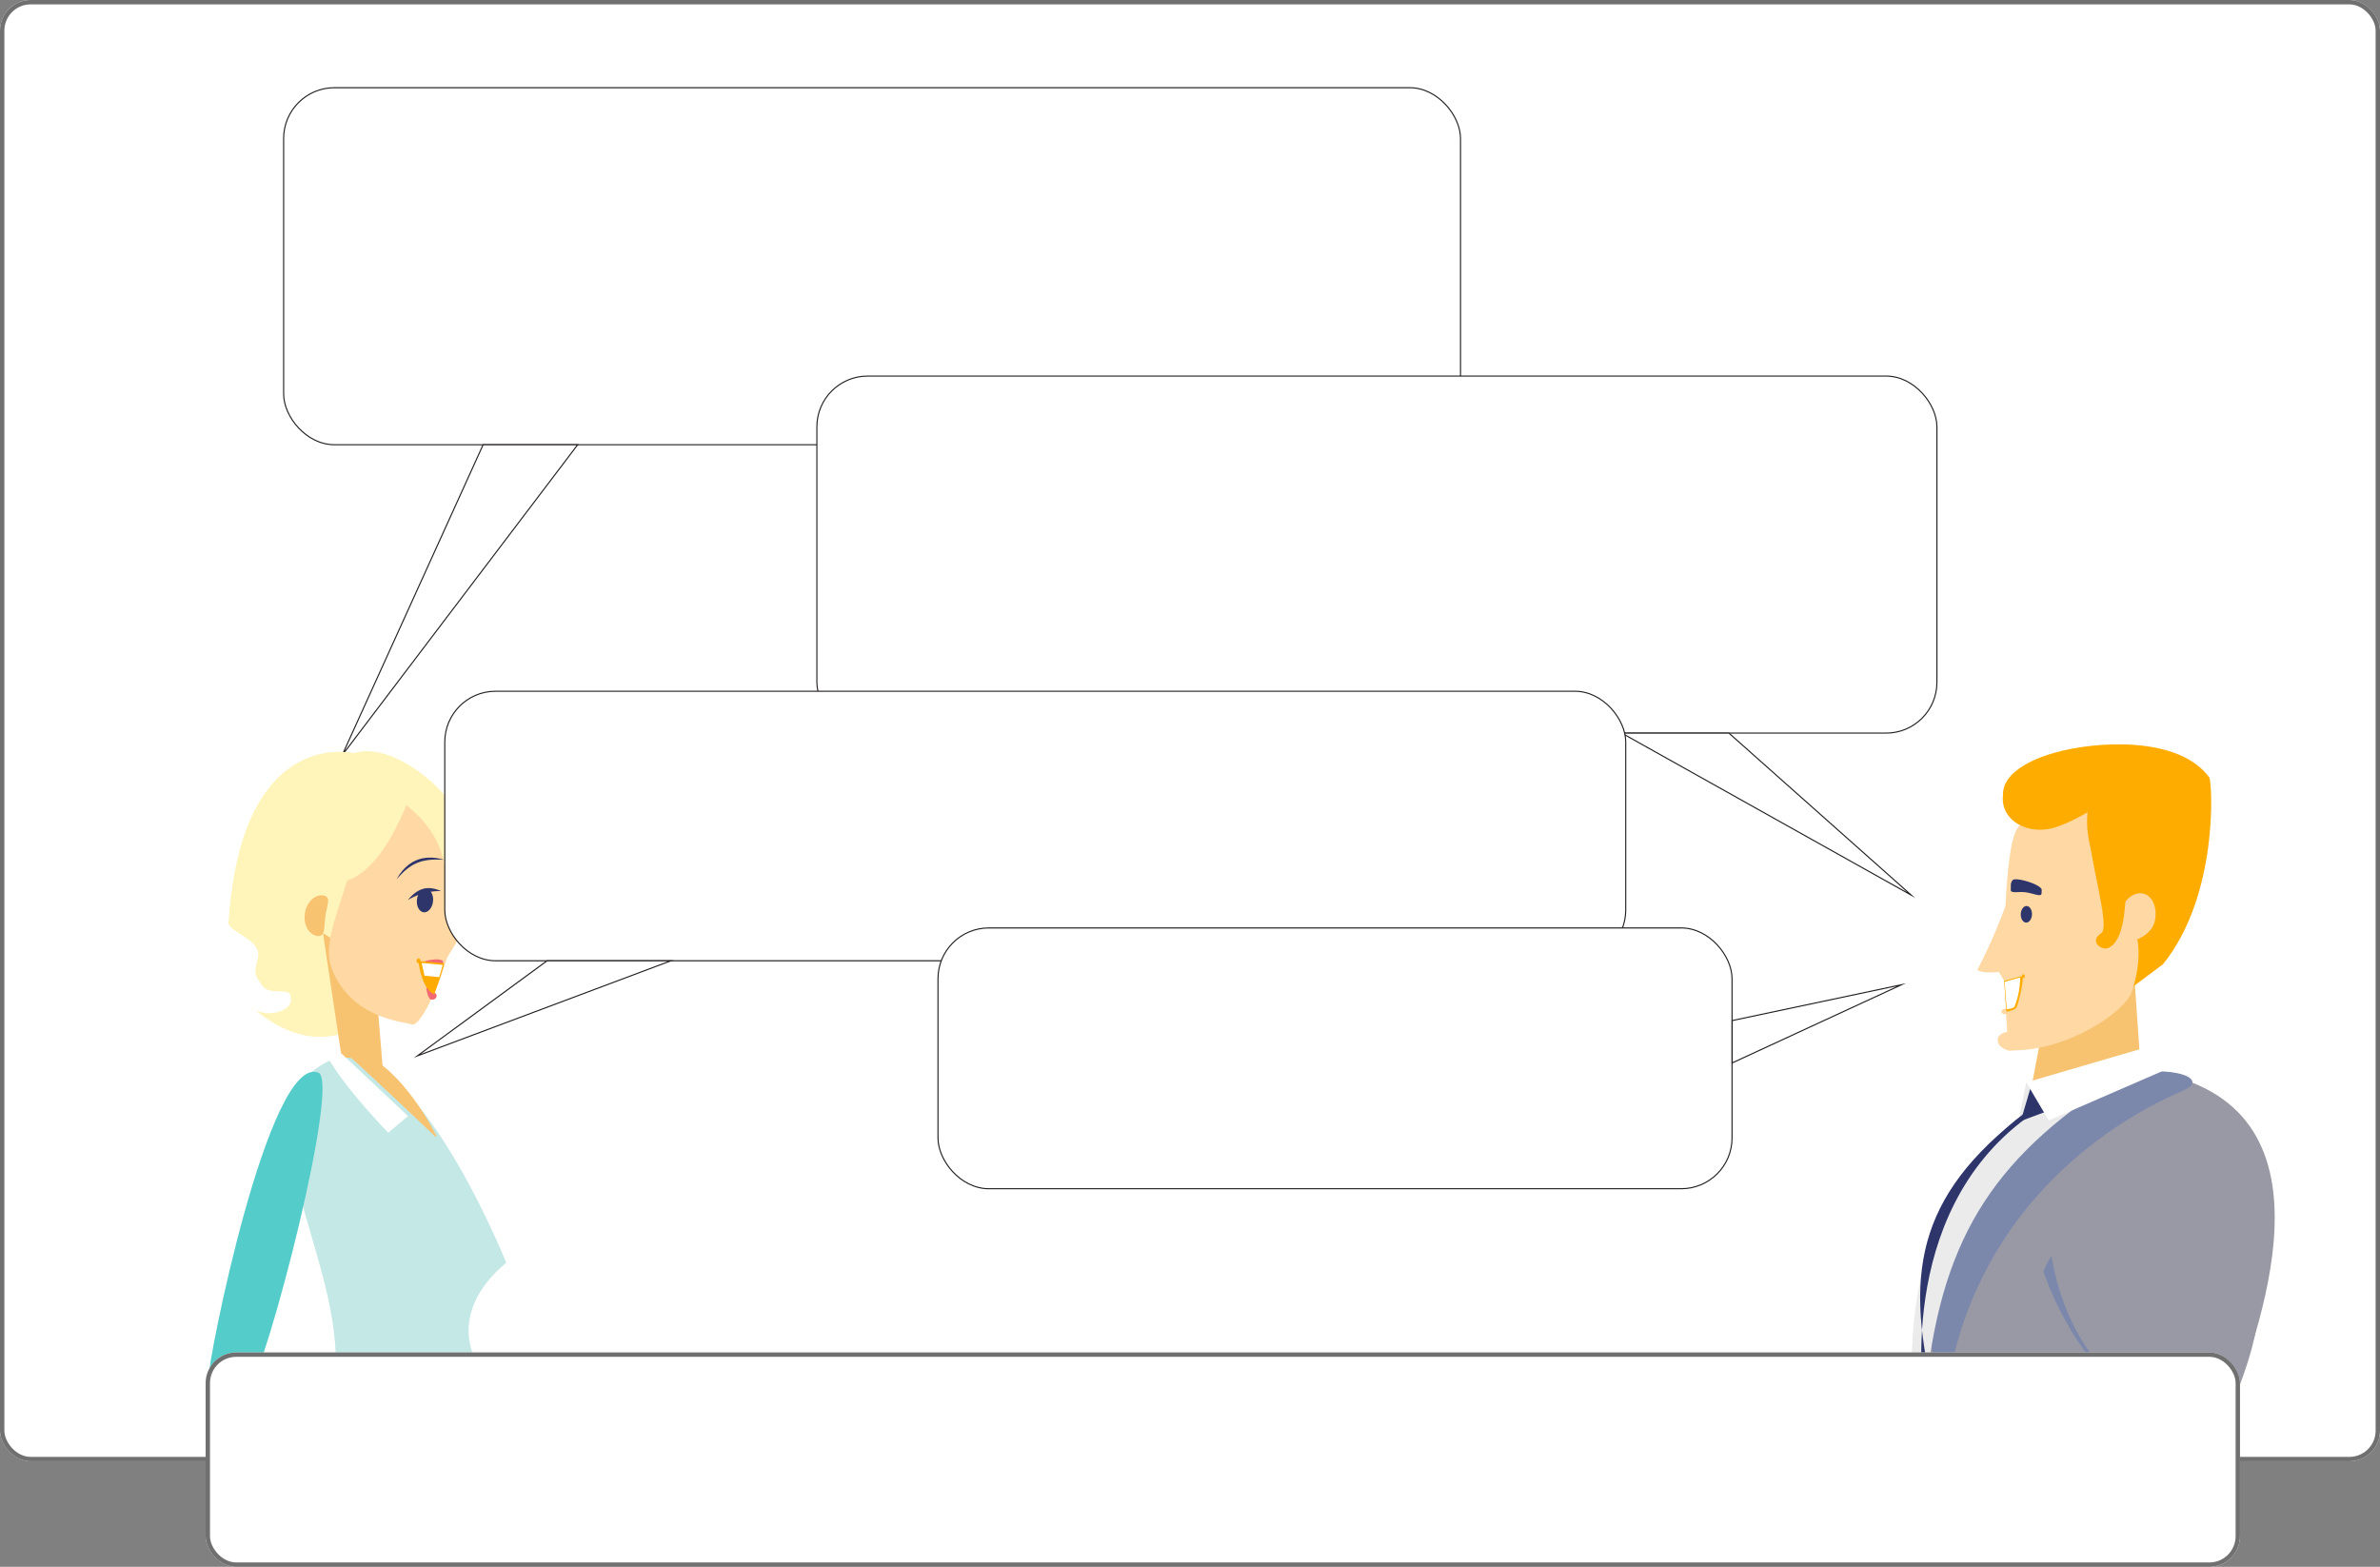 <svg xmlns="http://www.w3.org/2000/svg" width="544" height="358.129" viewBox="0 0 544 358.129">
  <rect x="0" y="0" width="544" height="358.129" fill="#808080" stroke="none"/>
  <g id="Group_17414" data-name="Group 17414" transform="translate(-30 -3275.129)">
    <g id="Rectangle_5948" data-name="Rectangle 5948" transform="translate(30 3275.129)" fill="#fff" stroke="#707070" stroke-width="1">
      <rect width="544" height="334" rx="7" stroke="none"/>
      <rect x="0.5" y="0.5" width="543" height="333" rx="6.5" fill="none"/>
    </g>
    <g id="Group_17251" data-name="Group 17251" transform="translate(38.125 3295.176)">
      <g id="Group_17004" data-name="Group 17004" transform="translate(41.701)">
        <g id="Group_17003" data-name="Group 17003">
          <g id="Group_17002" data-name="Group 17002">
            <rect id="Rectangle_5805" data-name="Rectangle 5805" width="269" height="81.603" rx="11.604" transform="translate(15.005)" fill="#fff" stroke="#231f20" stroke-miterlimit="10" stroke-width="0.25"/>
            <path id="Path_4112" data-name="Path 4112" d="M740.392,6275.779l-32.237,71,53.849-71Z" transform="translate(-679.792 -6194.172)" fill="#fff" stroke="#231f20" stroke-miterlimit="10" stroke-width="0.25"/>
          </g>
        </g>
      </g>
      <g id="Group_17017" data-name="Group 17017" transform="translate(20 209.106)">
        <g id="Group_17409" data-name="Group 17409" transform="translate(0 -57.446)">
          <path id="Path_4113" data-name="Path 4113" d="M651.765,6623.127c7.746-14.443-14.854-36.869-26.759-32.963,0,0-25.787-6.47-28.662,38.792-.126,2,7.783,3.858,6.711,8.024s-.586,3.789.937,6.223,5.925.549,6.448,2.182c1.436,4.486-6.966,5.385-8.824,2.689,0,0,16.4,16.563,30.865-1.447C633.311,6645.592,649.725,6626.929,651.765,6623.127Z" transform="translate(-572.23 -6589.715)" fill="#fff4ba"/>
          <g id="Group_17015" data-name="Group 17015" transform="translate(19.591 6.279)">
            <g id="Group_17013" data-name="Group 17013" transform="translate(18.334)">
              <g id="Group_17012" data-name="Group 17012">
                <g id="Group_17005" data-name="Group 17005" transform="translate(0 35.299)">
                  <path id="Path_4114" data-name="Path 4114" d="M649.5,6692.092l11.721,7.363,2.1,25.345-9.417-3.406Z" transform="translate(-641.726 -6692.092)" fill="#f7c371"/>
                  <path id="Path_4115" data-name="Path 4115" d="M641.058,6832.17c.348-25.97-21.725-56.473-3.462-68.215,19.391-12.466,42.418,45.1,42.418,45.1-14.208,11.87-6.528,23.109-6.528,23.109" transform="translate(-630.352 -6733.72)" fill="#c3e8e6"/>
                  <path id="Path_4116" data-name="Path 4116" d="M651.478,6760.2l3.406-.4,15.226,14.325-4.508,3.806S655.384,6767.516,651.478,6760.2Z" transform="translate(-642.898 -6732.304)" fill="#fff"/>
                  <path id="Path_4117" data-name="Path 4117" d="M682.087,6777.982c.074-.052.14-.1.213-.155-4.019-8.017-12.8-20.3-21.281-19.506C668.738,6765.207,682.087,6777.982,682.087,6777.982Z" transform="translate(-648.565 -6731.403)" fill="#f7c371"/>
                </g>
                <g id="Group_17011" data-name="Group 17011" transform="translate(3.566)">
                  <g id="Group_17010" data-name="Group 17010">
                    <g id="Group_17009" data-name="Group 17009">
                      <g id="Group_17008" data-name="Group 17008">
                        <g id="Group_17007" data-name="Group 17007">
                          <g id="Group_17006" data-name="Group 17006" transform="translate(0 4.001)">
                            <path id="Path_4118" data-name="Path 4118" d="M671.928,6667.234c2.105.2,6.882-10.334,8.78-18.574.625-2.717-2.306-3.315-1.25-12.684.621-5.5-1.216-13.363-9.935-19.691-8.231-5.975-10.465,11.063-11.578,14.944-3.171,11.055-6.7,17.855-4.32,23.567C658.274,6665.952,669.7,6666.48,671.928,6667.234Z" transform="translate(-647.277 -6615.027)" fill="#ffd8a3"/>
                            <path id="Path_4119" data-name="Path 4119" d="M702.2,6706.792a.486.486,0,0,1,.487-.486.512.512,0,0,1,.369.6.488.488,0,0,1-.489.486A.511.511,0,0,1,702.2,6706.792Z" transform="translate(-676.584 -6669.233)" fill="#ffab00"/>
                            <path id="Path_4120" data-name="Path 4120" d="M702.341,6669.58c.187-1.476,1.161-2.552,2.172-2.407s1.683,1.46,1.494,2.935-1.161,2.553-2.172,2.408S702.153,6671.055,702.341,6669.58Z" transform="translate(-676.652 -6645.987)" fill="#2d356b"/>
                            <path id="Path_4121" data-name="Path 4121" d="M697.237,6669.49c1.615-1.916,3.837-3.769,7.585-2.054A14.218,14.218,0,0,0,697.237,6669.49Z" transform="translate(-673.64 -6645.749)" fill="#2d356b"/>
                            <path id="Path_4122" data-name="Path 4122" d="M707.66,6722.675c.095-.337,1.038.978,1.535,1.066,1.406.253.834,2.022-.556,1.627C708.1,6725.213,707.561,6723.032,707.66,6722.675Z" transform="translate(-679.823 -6678.923)" fill="#f36973"/>
                            <path id="Path_4123" data-name="Path 4123" d="M705.9,6707.684c-.924-.471,5.73-1.735,4.352.353C709.785,6708.427,706.377,6707.925,705.9,6707.684Z" transform="translate(-678.734 -6669.572)" fill="#f36973"/>
                            <path id="Path_4124" data-name="Path 4124" d="M701.788,6650.083c-2.354-.706-7.536-1.615-10.905,4.461C694.042,6650.966,696.349,6649.733,701.788,6650.083Z" transform="translate(-669.866 -6635.544)" fill="#2d356b"/>
                            <path id="Path_4125" data-name="Path 4125" d="M718.44,6686.832l-3.35.694.655-8.332,4.306,6.375Z" transform="translate(-684.242 -6653.134)" fill="#ffd8a3"/>
                            <path id="Path_4126" data-name="Path 4126" d="M717.167,6701.785l3.011-4.918-2.438-.314Z" transform="translate(-685.476 -6663.443)" fill="#ffd8a3"/>
                            <path id="Path_4127" data-name="Path 4127" d="M706.83,6715.354a61.7,61.7,0,0,0,2.278-7.075l-5.884-.546S703.813,6714.072,706.83,6715.354Z" transform="translate(-677.195 -6670.083)" fill="#ffab00"/>
                            <path id="Path_4128" data-name="Path 4128" d="M705.69,6711.808l3.351.311c.279-.889.546-1.821.8-2.79l-4.81-.447Z" transform="translate(-678.27 -6670.765)" fill="#fff"/>
                            <path id="Path_4129" data-name="Path 4129" d="M643.907,6675.48c.371-2.554,1.416-4.366-.522-4.643s-3.817,1.569-4.188,4.126.906,4.853,2.847,5.132S643.539,6678.038,643.907,6675.48Z" transform="translate(-639.134 -6648.154)" fill="#f7c371"/>
                          </g>
                          <path id="Path_4130" data-name="Path 4130" d="M676.428,6605.189c-1.9,5.993-7.43,21.079-16.277,23.435,0,0-4.2-13.9,4.223-18.344C675,6604.661,676.428,6605.189,676.428,6605.189Z" transform="translate(-650.994 -6605.176)" fill="#fff4ba"/>
                        </g>
                      </g>
                    </g>
                  </g>
                </g>
              </g>
            </g>
            <g id="Group_17014" data-name="Group 17014" transform="translate(0 66.983)">
              <path id="Path_4131" data-name="Path 4131" d="M610.259,6770.3c-11.345-4.377-25.508,67.019-25.038,69.566,0,0,7.035,5.982,8.841,3.53C598.736,6837.049,615.324,6772.255,610.259,6770.3Z" transform="translate(-585.209 -6770.107)" fill="#54ccca"/>
              <path id="Path_4132" data-name="Path 4132" d="M629.991,6943.567c5.372-7.533-37.429-15.9-39.4-16.022,0,0-5.505,3.9-4.272,5.849C591.695,6941.913,627.592,6946.931,629.991,6943.567Z" transform="translate(-585.761 -6863.605)" fill="#54ccca"/>
            </g>
          </g>
        </g>
      </g>
      <g id="Group_16998" data-name="Group 16998" transform="translate(125.59 65.914)">
        <g id="Group_16997" data-name="Group 16997" transform="translate(0 0)">
          <g id="Group_16996" data-name="Group 16996" transform="translate(53)">
            <rect id="Rectangle_5803" data-name="Rectangle 5803" width="256.008" height="81.603" rx="11.604" fill="#fff" stroke="#231f20" stroke-miterlimit="10" stroke-width="0.25"/>
            <path id="Path_4110" data-name="Path 4110" d="M1561.758,6510.638l66.165,37.025-41.669-37.025Z" transform="translate(-1377.786 -6429.03)" fill="#fff" stroke="#231f20" stroke-miterlimit="10" stroke-width="0.25"/>
          </g>
        </g>
      </g>
      <g id="Group_17071" data-name="Group 17071" transform="translate(413.412 150.083)">
        <g id="Group_17069" data-name="Group 17069" transform="translate(15.468)">
          <g id="Group_17067" data-name="Group 17067">
            <path id="Path_4197" data-name="Path 4197" d="M1841.259,6776.125l2.087.629.933,5.153-4.622,2.088Z" transform="translate(-1815.113 -6698.843)" fill="#eaeaea"/>
            <path id="Path_4198" data-name="Path 4198" d="M1847.676,6713.348l19.067-8,2.151,31.2-27.392,9.268Z" transform="translate(-1816.208 -6656.811)" fill="#f7c371"/>
            <line id="Line_20" data-name="Line 20" x2="37.102" y2="9.707" transform="translate(2.345 148.564)" fill="#eaeaea"/>
            <path id="Path_4199" data-name="Path 4199" d="M1779.556,6838.031c-1.916-31.612,31.521-74.63,60.029-66.5,39.622,11.3,16.22,63.716,12.216,77.449" transform="translate(-1779.374 -6695.52)" fill="#9999a5"/>
            <path id="Path_4200" data-name="Path 4200" d="M1911.56,6885.266c3.465-7.039,6.85-27.764,10.16-45.093,1.236-6.469,12.736,5.382,15.044,21.034,1.432,9.708-4.99,22.808-6.523,28.064" transform="translate(-1857.814 -6735.809)" fill="#9999a5"/>
            <path id="Path_4201" data-name="Path 4201" d="M1792.867,6853.955c1.131-40.928,27.175-67.789,55.18-79.86,4.7-2.028.359-5.457-13.164-3.889C1822.786,6771.656,1779.168,6782.9,1792.867,6853.955Z" transform="translate(-1785.762 -6695.091)" fill="#7b88ac"/>
            <path id="Path_4202" data-name="Path 4202" d="M1782.521,6841.857c3.831-34.469,16.245-52.815,45.822-71.07-11.8,1.415-56.773,16.612-47.993,82.8C1780.576,6855.29,1781.859,6847.816,1782.521,6841.857Z" transform="translate(-1779.222 -6695.673)" fill="#ebebeb"/>
            <path id="Path_4203" data-name="Path 4203" d="M1806.6,6982.171" transform="translate(-1795.483 -6821.208)" fill="#9999a5"/>
            <path id="Path_4204" data-name="Path 4204" d="M1847.451,6782.889l-6.965,2.594,2.273-7.705,1.316-.749Z" transform="translate(-1815.605 -6699.38)" fill="#2d356b"/>
            <path id="Path_4205" data-name="Path 4205" d="M1787.463,6859.515l-2.6.182s-7.261-43.12,23.5-65.551l-.407-1.084C1782.69,6812.336,1780.1,6830.531,1787.463,6859.515Z" transform="translate(-1781.979 -6708.901)" fill="#2d356b"/>
            <path id="Path_4206" data-name="Path 4206" d="M1843.6,6764.374l27.442-8.036,3.643,5.455-25.95,11.268Z" transform="translate(-1817.455 -6687.092)" fill="#fff"/>
            <g id="Group_17066" data-name="Group 17066" transform="translate(14.957)">
              <path id="Path_4207" data-name="Path 4207" d="M1867.1,6636.083c12.846-15.924,11.219-41.777,10.568-42.671-6.949-9.558-26.023-8.372-35.605-5.594-8.079,2.341-14.374,6.953-10.229,13.215,1.431,2.164,7.791-2.894,9.767-2.669,3.734.427,6.913,51.636,6.913,51.636Z" transform="translate(-1824.647 -6585.834)" fill="#ffac00"/>
              <g id="Group_17064" data-name="Group 17064" transform="translate(0 11.951)">
                <g id="Group_17063" data-name="Group 17063">
                  <path id="Path_4208" data-name="Path 4208" d="M1829.158,6713.261l-1.968-3.216,2.58-1.646Z" transform="translate(-1822.666 -6670.573)" fill="#ffd8a3"/>
                  <path id="Path_4209" data-name="Path 4209" d="M1860.412,6659.98c-1.5,4.361-14.821,13.758-28.113,13.263-1.632-17.271-1.212-45.8,1.971-50.7,3.131-4.812,15.828-8.412,17.4-6.964-4.608,5.582,3.021,24.019,5.751,25.7C1864.077,6645.366,1861.978,6655.431,1860.412,6659.98Z" transform="translate(-1825.146 -6615.259)" fill="#ffd8a3"/>
                  <path id="Path_4210" data-name="Path 4210" d="M1816.05,6690.031a122.462,122.462,0,0,0,6.432-14.632c1.948-5.46,1.438,14.56,1.438,14.56S1818.008,6691.37,1816.05,6690.031Z" transform="translate(-1816.05 -6650.415)" fill="#ffd8a3"/>
                  <path id="Path_4211" data-name="Path 4211" d="M1829.178,6751.745c-1.346-.56-2.023-1.827-1.511-2.829a2.633,2.633,0,0,1,3.365-.8c1.348.56,2.024,1.827,1.512,2.829A2.634,2.634,0,0,1,1829.178,6751.745Z" transform="translate(-1822.848 -6694.001)" fill="#ffd8a3"/>
                  <path id="Path_4212" data-name="Path 4212" d="M1829.605,6735.337c-.048-.349.341-.692.87-.766s1,.151,1.044.5-.341.692-.868.765S1829.654,6735.687,1829.605,6735.337Z" transform="translate(-1824.098 -6686.108)" fill="#ffd8a3"/>
                </g>
                <path id="Path_4213" data-name="Path 4213" d="M1894.815,6674.679c.716-3.152,3.126-5.395,5.383-5.007s3.506,3.258,2.791,6.409-4.98,5.021-7.238,4.635S1894.1,6677.832,1894.815,6674.679Z" transform="translate(-1862.441 -6647.547)" fill="#ffd8a3"/>
              </g>
              <path id="Path_4214" data-name="Path 4214" d="M1831.12,6717.274l.518,7.046s1.966-.22,2.386-1.105c.229-.482,1.533-5.067,1.352-7.1Z" transform="translate(-1825 -6663.203)" fill="#ffab00"/>
              <path id="Path_4215" data-name="Path 4215" d="M1831.439,6718.035l.463,6.257s1.452-.142,1.761-.542a17.592,17.592,0,0,0,1.3-6.721Z" transform="translate(-1825.189 -6663.747)" fill="#fff"/>
              <path id="Path_4216" data-name="Path 4216" d="M1834.884,6663.11a1.713,1.713,0,0,1,.426-1.134c.7-.75,6.692,1.035,6.629,2.281l-.042.782c-.046.9-1.834-.036-3.622-.266-1.71-.219-3.425.305-3.41-.542Z" transform="translate(-1827.224 -6630.947)" fill="#2d356b"/>
              <path id="Path_4217" data-name="Path 4217" d="M1840.49,6678.9c-.044-1.044.493-1.97,1.2-2.067s1.317.668,1.363,1.711-.493,1.969-1.2,2.067S1840.537,6679.945,1840.49,6678.9Z" transform="translate(-1830.563 -6639.872)" fill="#2d356b"/>
              <path id="Path_4218" data-name="Path 4218" d="M1841.239,6715.717c-.034-.241.077-.457.248-.48s.335.153.368.395-.077.457-.247.48S1841.273,6715.958,1841.239,6715.717Z" transform="translate(-1831.006 -6662.682)" fill="#ffab00"/>
              <g id="Group_17065" data-name="Group 17065" transform="translate(5.812 3.097)">
                <path id="Path_4219" data-name="Path 4219" d="M1880.688,6622.442c-5.745.537,3.837,26.37.96,28.3s.051,4,1.573,3.385c3.487-1.413,3.937-8.784,4.074-13.473C1887.449,6635.436,1881.174,6622.4,1880.688,6622.442Z" transform="translate(-1859.137 -6610.672)" fill="#ffac00"/>
                <path id="Path_4220" data-name="Path 4220" d="M1830.544,6604.355c-1.017-4.129,2.314-8.5,7.439-9.765s20.168-2.328,21.185,1.8-12.372,11.89-17.5,13.149S1831.56,6608.481,1830.544,6604.355Z" transform="translate(-1830.361 -6593.459)" fill="#ffac00"/>
              </g>
            </g>
          </g>
          <g id="Group_17068" data-name="Group 17068" transform="translate(30.102 88.415)">
            <path id="Path_4221" data-name="Path 4221" d="M1893.069,6803.706s-21.943-4.4-39.726,31.92" transform="translate(-1853.343 -6803.539)" fill="#9999a5"/>
            <path id="Path_4222" data-name="Path 4222" d="M1889.772,6914.772c-27.18-6.7-36.429-37.4-36.429-37.4a16.4,16.4,0,0,1,1.813-3.539C1860.861,6908.145,1890.9,6915.051,1889.772,6914.772Z" transform="translate(-1853.343 -6845.285)" fill="#7b88ac"/>
            <path id="Path_4223" data-name="Path 4223" d="M1906.641,6963.379" transform="translate(-1884.995 -6898.464)" fill="#2d356b"/>
          </g>
        </g>
      </g>
      <g id="Group_16995" data-name="Group 16995" transform="translate(93.539 137.952)">
        <g id="Group_16994" data-name="Group 16994">
          <g id="Group_16993" data-name="Group 16993">
            <rect id="Rectangle_5802" data-name="Rectangle 5802" width="269.93" height="61.603" rx="11.604" fill="#fff" stroke="#231f20" stroke-miterlimit="10" stroke-width="0.25"/>
            <path id="Path_4109" data-name="Path 4109" d="M808.84,6750.881l-29.631,21.725,57.933-21.725Z" transform="translate(-785.46 -6689.273)" fill="#fff" stroke="#231f20" stroke-miterlimit="10" stroke-width="0.25"/>
          </g>
        </g>
      </g>
      <g id="Group_17001" data-name="Group 17001" transform="translate(169.274 179.225)">
        <g id="Group_17000" data-name="Group 17000" transform="translate(0 0)">
          <g id="Group_16999" data-name="Group 16999">
            <rect id="Rectangle_5804" data-name="Rectangle 5804" width="181.496" height="59.603" rx="11.604" transform="translate(37 12.829)" fill="#fff" stroke="#231f20" stroke-miterlimit="10" stroke-width="0.25"/>
            <path id="Path_4111" data-name="Path 4111" d="M1673.145,6777.2l38.7-17.872-38.7,8.187Z" transform="translate(-1454.62 -6733.517)" fill="#fff" stroke="#231f20" stroke-miterlimit="10" stroke-width="0.25"/>
          </g>
        </g>
      </g>
    </g>
    <g id="Group_17408" data-name="Group 17408" transform="translate(0 877.258)">
      <g id="Rectangle_5946" data-name="Rectangle 5946" transform="translate(77 2707)" fill="#fff" stroke="#707070" stroke-width="1">
        <rect width="465" height="49" rx="7" stroke="none"/>
        <rect x="0.5" y="0.5" width="464" height="48" rx="6.5" fill="none"/>
      </g>
    </g>
  </g>
</svg>
